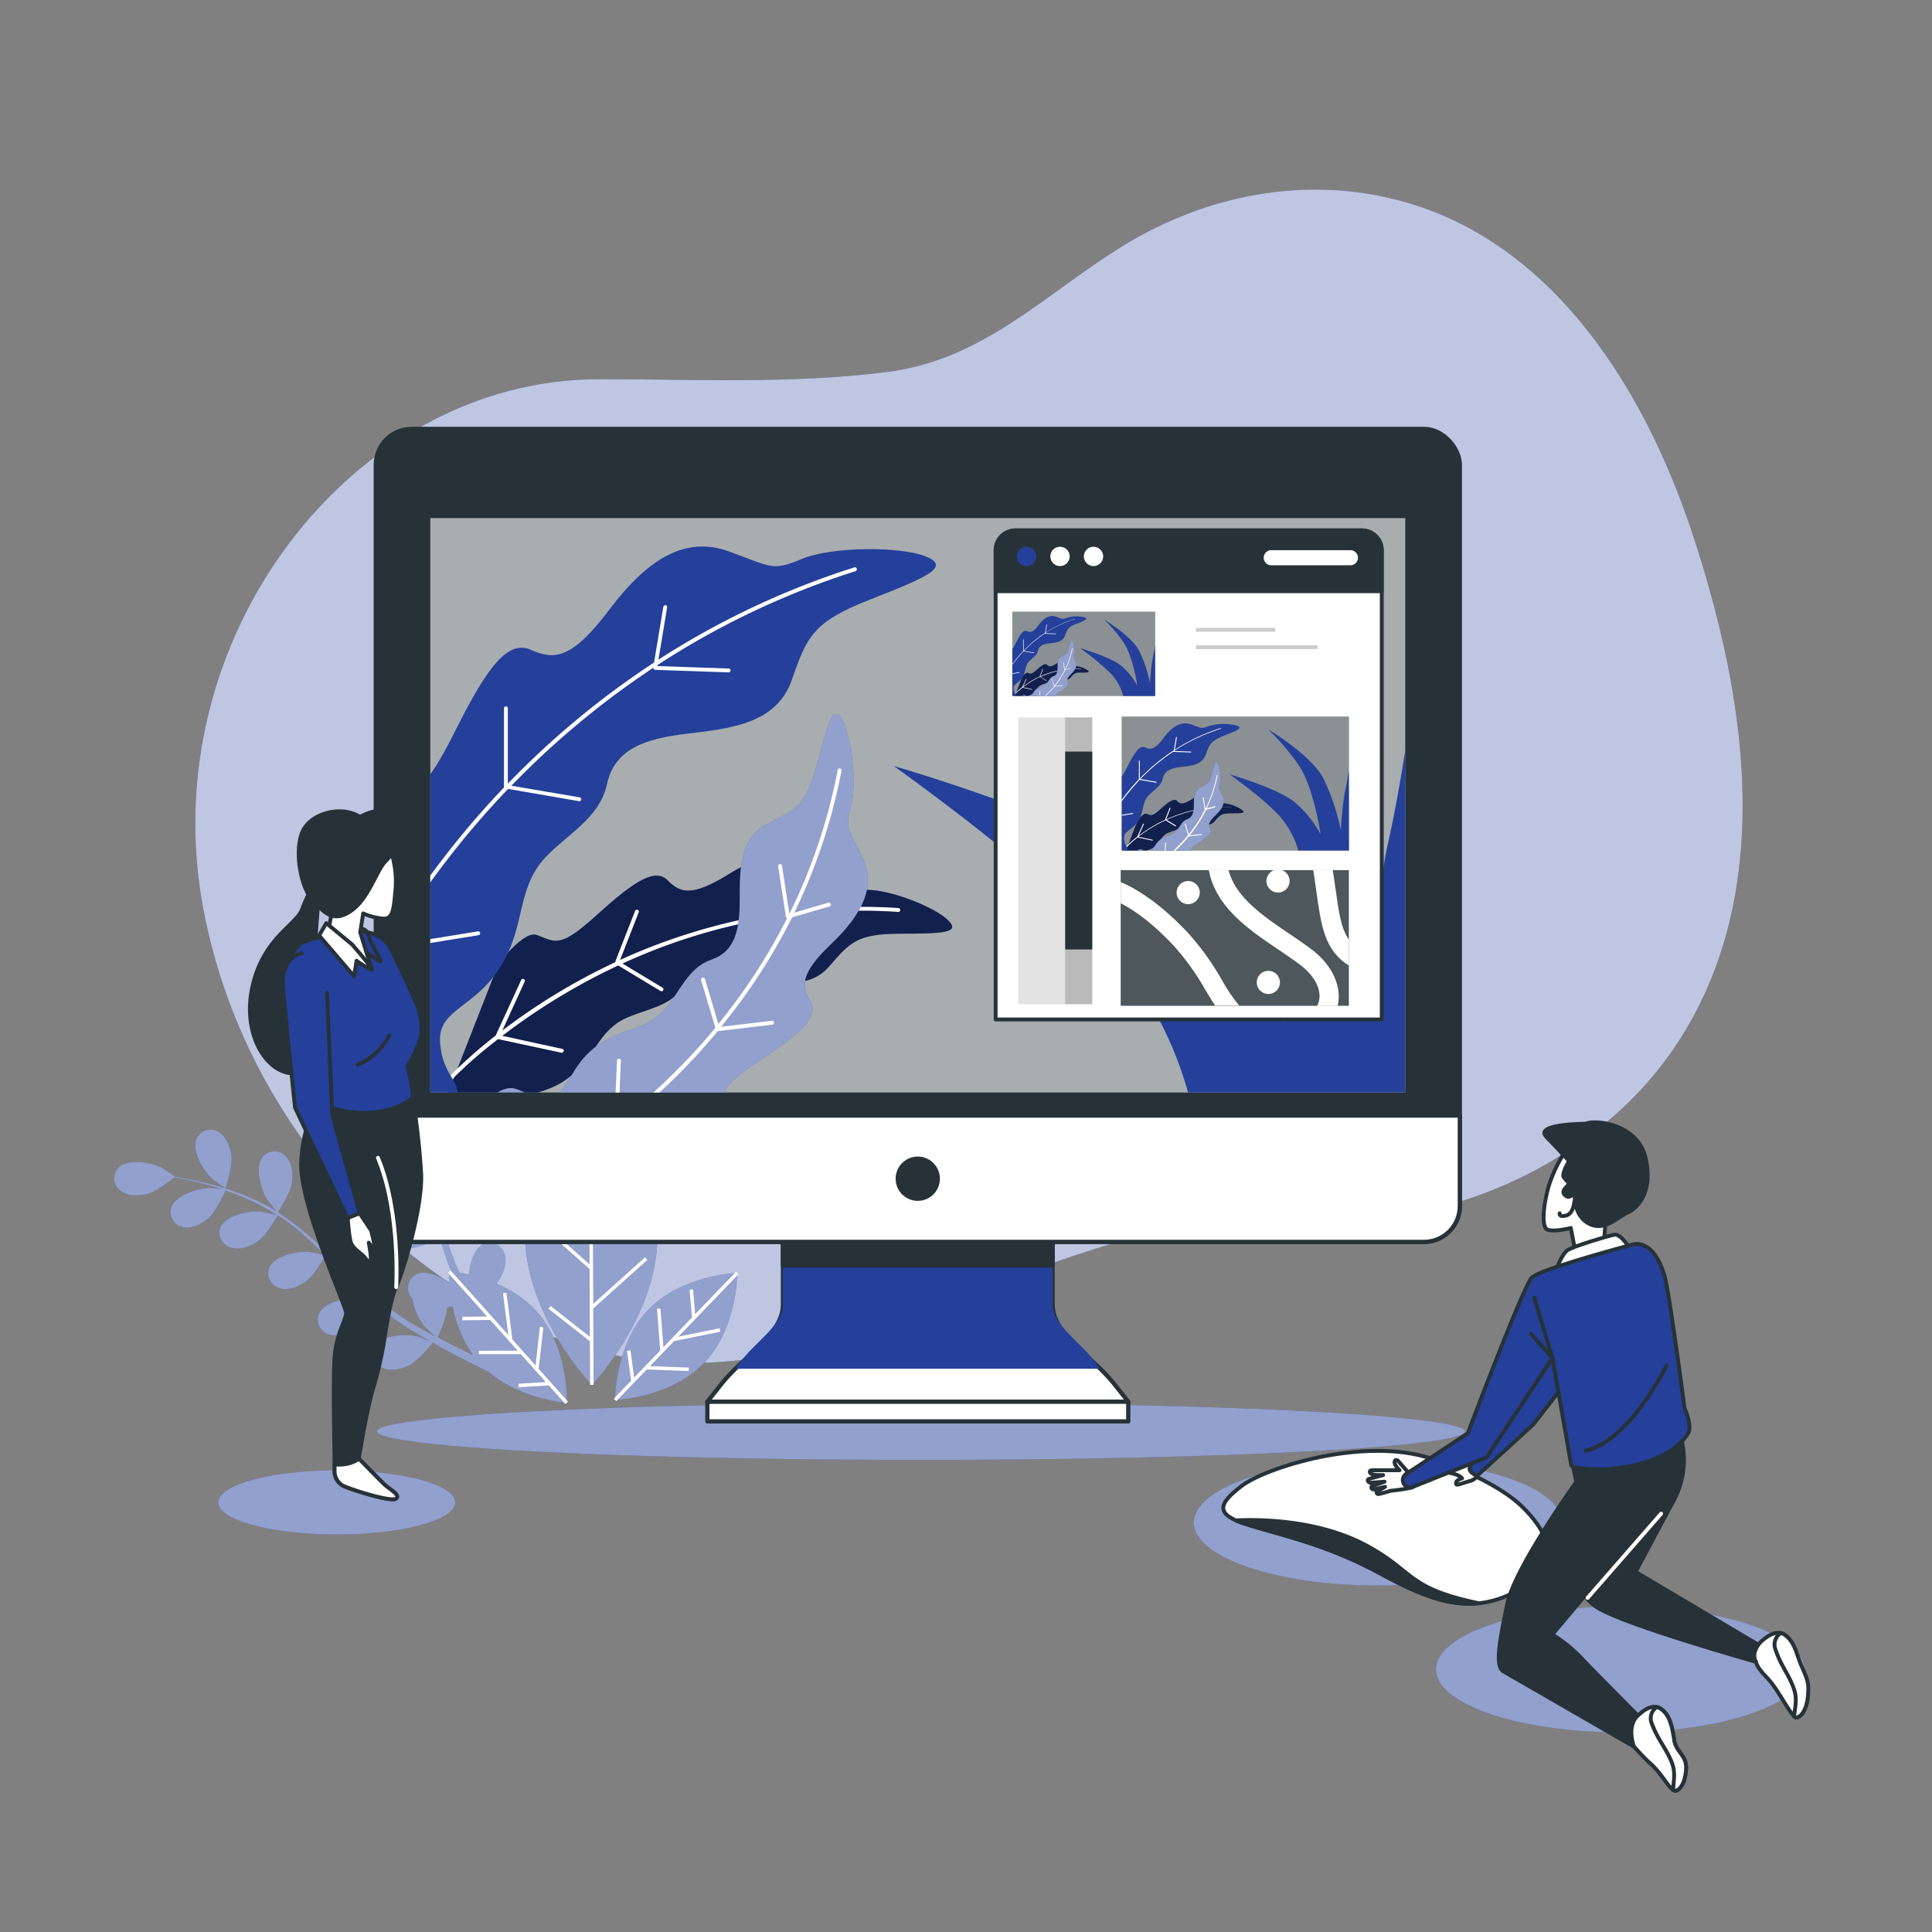 <svg xmlns="http://www.w3.org/2000/svg" xmlns:xlink="http://www.w3.org/1999/xlink" viewBox="0 0 500 500"><rect x="0" y="0" width="500" height="500" fill="#808080" stroke="none"/><defs><clipPath id="freepik--clip-path--inject-92"><rect x="111.36" y="134.09" width="252.32" height="148.65" style="fill:none"></rect></clipPath><clipPath id="freepik--clip-path-2--inject-92"><rect x="290.32" y="185.48" width="58.76" height="34.62" style="fill:none"></rect></clipPath><clipPath id="freepik--clip-path-3--inject-92"><rect x="261.99" y="158.33" width="36.94" height="21.76" style="fill:none"></rect></clipPath><clipPath id="freepik--clip-path-4--inject-92"><path d="M353.86,400.1c-12.54-6.84-27.92-6.92-34-6.63a27,27,0,0,0,2.79,1c8,2.56,20.38,5,34.28,12.55,9.71,5.29,17.58,8.7,25.69,7.88C364.06,411,366.21,406.85,353.86,400.1Z" style="fill:#fff;stroke:#263238;stroke-linecap:round;stroke-linejoin:round"></path></clipPath></defs><g id="freepik--background-simple--inject-92"><path d="M450.6,219.14c2.07-27.54-4.34-56.32-12.92-82C424.93,99.09,400.17,60,358.48,51c-24-5.2-48.5.37-69.11,13.39-19.82,12.53-35.28,28.71-59.64,31.85-24.65,3.17-49.94,1.89-74.72,1.89-63.7,0-115.4,66.93-102.48,136.64s73.86,118,125.56,118c46.45,0,84.67-27.87,128.8-35.36,21.88-3.71,43.85.68,65.51-4.88,25.16-6.46,48.83-21.88,62.77-44.21C444.68,253.16,449.3,236.39,450.6,219.14Z" style="fill:#24409A"></path><path d="M450.6,219.14c2.07-27.54-4.34-56.32-12.92-82C424.93,99.09,400.17,60,358.48,51c-24-5.2-48.5.37-69.11,13.39-19.82,12.53-35.28,28.71-59.64,31.85-24.65,3.17-49.94,1.89-74.72,1.89-63.7,0-115.4,66.93-102.48,136.64s73.86,118,125.56,118c46.45,0,84.67-27.87,128.8-35.36,21.88-3.71,43.85.68,65.51-4.88,25.16-6.46,48.83-21.88,62.77-44.21C444.68,253.16,449.3,236.39,450.6,219.14Z" style="fill:#fff;opacity:0.7"></path></g><g id="freepik--Plants--inject-92"><path d="M98.06,274.19s4.68-3.7,5.88-6.07c1-2,1.76-4.87.7-7A4,4,0,0,0,99,259.27c-2.88,1.8-3.18,7.9-2.45,10.84C96.56,270.37,98,274.22,98.06,274.19Z" style="fill:#24409A"></path><path d="M54.81,305c.2.18,3.53,2.6,3.55,2.54s1.86-5.66,1.56-8.3c-.27-2.25-1.22-5-3.29-6.25a4,4,0,0,0-5.75,1.62C49.47,297.65,52.58,302.92,54.81,305Z" style="fill:#24409A"></path><path d="M152.83,279.78s-17.13,17.68-17,39.39,17.37,39.25,17.37,39.25,17.12-17.68,17-39.4S152.83,279.78,152.83,279.78Z" style="fill:#24409A"></path><path d="M128.41,332.18a6.59,6.59,0,0,0,.62-.78c1.25-1.89,2.31-4.64,1.51-6.9A4,4,0,0,0,125.1,322c-2.32,1.09-3.47,4.82-3.71,7.87-.93-.21-1.77-.37-2.48-.49l-.93-2.09c-.34-.72-.58-1.45-.87-2.18-.41-1.09-.78-2.23-1.15-3.36,1.35-.61,5.3-2.45,6.77-4.08s3-4.23,2.53-6.59a4,4,0,0,0-5-3.26c-3.25,1-5.16,6.78-5.23,9.81,0,.1,0,.74.12,1.5-.33-1.12-.66-2.24-1-3.38-.83-3.26-1.58-6.59-2.35-9.93-.16-.7-.33-1.39-.49-2.09,1.14-.5,5.43-2.46,7-4.17s3-4.23,2.54-6.59a4,4,0,0,0-5-3.26c-3.25,1-5.16,6.78-5.23,9.81,0,.11.07.87.14,1.73-.44-1.81-.9-3.61-1.42-5.38a69.66,69.66,0,0,0-3.19-8.92c.4-.18,5.48-2.37,7.19-4.27,1.52-1.67,3-4.23,2.54-6.59a4,4,0,0,0-5-3.26c-3.25,1-5.16,6.78-5.23,9.81,0,.21.25,3,.37,4a.49.49,0,0,0,0-.11,52.54,52.54,0,0,0-4.66-8.05A71,71,0,0,0,96.16,272c-1.68-1.94-3.35-3.62-4.83-5.09-.81-.79-1.57-1.5-2.28-2.15h.07c.07,0-1.58-3.78-1.71-4-1.52-2.62-6-6.79-9.31-6.07a4,4,0,0,0-2.81,5.27c.74,2.28,3.26,3.81,5.4,4.55s7,.39,8.16.29c.73.69,1.49,1.44,2.32,2.29,1.45,1.5,3.07,3.2,4.71,5.18.44.52.89,1.1,1.33,1.66-.94-.78-2.25-1.84-2.39-1.93-2.56-1.62-8.45-3.26-11.06-1.09a4,4,0,0,0-.07,6c1.71,1.68,4.65,1.88,6.89,1.55s6.5-2.95,7.41-3.53c1,1.25,1.94,2.55,2.86,4a51.92,51.92,0,0,1,4.43,8.05c.07.16.12.34.19.5-.4-.46-2.78-2.87-3-3-2.36-1.89-8-4.17-10.87-2.3a4,4,0,0,0-.72,5.93c1.51,1.85,4.41,2.38,6.67,2.29,2.61-.09,7.74-2.68,7.94-2.78a71,71,0,0,1,2.89,8.7c.59,2.19,1.09,4.43,1.57,6.68-.53-.59-2.75-2.83-2.92-3-2.37-1.9-8-4.17-10.88-2.31a4,4,0,0,0-.72,5.93c1.51,1.86,4.42,2.38,6.68,2.3,2.54-.09,7.47-2.55,7.88-2.76.22,1,.45,2,.66,3.07.69,3.35,1.37,6.72,2.14,10,.27,1.15.57,2.26.88,3.38-.84-.86-2.38-2.42-2.52-2.53-2.37-1.9-8-4.18-10.88-2.31a4,4,0,0,0-.72,5.93c1.51,1.86,4.42,2.38,6.68,2.3s6.46-2.06,7.63-2.64c.51,1.86,1.07,3.7,1.69,5.48.29.76.54,1.55.86,2.27l.47,1.14-.65-.07s-.05,1.06,0,2.79c-2.49-1.78-6.08-3.31-8.42-2.23a4,4,0,0,0-1.61,5.75,6,6,0,0,0,.52.72,15.59,15.59,0,0,0,3.22,7.17c.13.15,1.82,1.71,2.71,2.49-.86-.46-1.71-.92-2.59-1.42-1.27-.7-2.59-1.49-3.88-2.24l-2-1.26c-.68-.42-1.28-.89-1.93-1.34-.94-.68-1.88-1.43-2.81-2.17.79-1.25,3.07-5,3.39-7.13s.16-5.18-1.51-6.9a4,4,0,0,0-6,0c-2.18,2.6-.56,8.5,1,11.07,0,.08.45.59.93,1.18-.89-.75-1.79-1.5-2.67-2.29-2.49-2.25-5-4.62-7.44-7l-1.56-1.47c.68-1,3.18-5,3.52-7.32s.15-5.18-1.52-6.89a4,4,0,0,0-6,0c-2.18,2.6-.57,8.5,1,11.06,0,.09.53.7,1.07,1.37-1.37-1.27-2.75-2.51-4.15-3.7a71.48,71.48,0,0,0-7.59-5.69c.24-.36,3.26-5,3.64-7.52.34-2.24.16-5.18-1.52-6.89a4,4,0,0,0-6,0c-2.18,2.6-.56,8.5,1.05,11.06.11.18,1.85,2.35,2.5,3.11l-.09-.07a53,53,0,0,0-8.34-4.14,70.62,70.62,0,0,0-7.89-2.62c-2.48-.69-4.8-1.17-6.84-1.58-1.12-.21-2.14-.38-3.09-.54l.06,0s-3.41-2.28-3.65-2.4c-2.71-1.35-8.74-2.35-11.11.07a4,4,0,0,0,.56,5.95c1.88,1.49,4.82,1.38,7,.82s6-3.53,7-4.27c1,.18,2,.38,3.2.63,2,.45,4.33,1,6.79,1.72l2,.65c-1.22-.13-2.89-.28-3.06-.28-3,.06-8.84,1.94-9.83,5.19a4,4,0,0,0,3.24,5c2.35.45,4.92-1,6.6-2.51s3.8-6.05,4.24-7c1.49.51,3,1.07,4.57,1.74a51.34,51.34,0,0,1,8.14,4.27c.15.1.29.22.44.31-.6-.16-3.91-.86-4.15-.88-3-.28-9,1-10.34,4.08A4,4,0,0,0,60,322.93c2.29.71,5-.45,6.84-1.77,2.12-1.51,5-6.5,5.08-6.69a69.6,69.6,0,0,1,7.21,5.66c1.7,1.5,3.35,3.09,5,4.7-.78-.2-3.86-.84-4.08-.86-3-.28-9,.95-10.34,4.07a4,4,0,0,0,2.66,5.34c2.29.72,5-.45,6.84-1.76,2.07-1.48,4.82-6.25,5-6.66.75.74,1.5,1.46,2.24,2.2,2.43,2.42,4.85,4.85,7.32,7.18.85.8,1.72,1.56,2.59,2.33-1.17-.26-3.31-.71-3.5-.72-3-.28-9,.95-10.34,4.07a4,4,0,0,0,2.67,5.34c2.28.72,5-.45,6.83-1.76s4.25-5.28,4.92-6.41c1.45,1.27,2.92,2.49,4.43,3.63.66.48,1.3,1,2,1.42l1.95,1.31c1.36.84,2.62,1.63,3.91,2.38l1.9,1.09c-1.15-.44-3-1.12-3.15-1.16-2.94-.74-9-.42-10.84,2.46A4,4,0,0,0,99,354c2.15,1.05,5,.31,7-.71,2.22-1.12,5.57-5.27,6-5.78,1.55.89,3.08,1.74,4.52,2.51,3.84,2.05,7.19,3.69,9.8,4.92,8.45,7.31,20.36,8.11,20.36,8.11s.62-14.25-7.77-23.64A29.36,29.36,0,0,0,128.41,332.18Zm-15.1,13.9c.26-.58,2.29-5.11,2.43-7.67.47-.08.94-.18,1.4-.29a33,33,0,0,0,5.25,12.55c-1.53-.73-3.2-1.54-5-2.44C116.11,347.57,114.72,346.84,113.31,346.08Z" style="fill:#24409A"></path><path d="M190.79,329.45s-14.27.44-23,9.51-8.62,23.34-8.62,23.34,14.26-.44,23-9.51S190.79,329.45,190.79,329.45Z" style="fill:#24409A"></path><g style="opacity:0.5"><path d="M98.06,274.19s4.68-3.7,5.88-6.07c1-2,1.76-4.87.7-7A4,4,0,0,0,99,259.27c-2.88,1.8-3.18,7.9-2.45,10.84C96.56,270.37,98,274.22,98.06,274.19Z" style="fill:#fff"></path><path d="M54.81,305c.2.18,3.53,2.6,3.55,2.54s1.86-5.66,1.56-8.3c-.27-2.25-1.22-5-3.29-6.25a4,4,0,0,0-5.75,1.62C49.47,297.65,52.58,302.92,54.81,305Z" style="fill:#fff"></path><path d="M152.83,279.78s-17.13,17.68-17,39.39,17.37,39.25,17.37,39.25,17.12-17.68,17-39.4S152.83,279.78,152.83,279.78Z" style="fill:#fff"></path><path d="M128.41,332.18a6.59,6.59,0,0,0,.62-.78c1.25-1.89,2.31-4.64,1.51-6.9A4,4,0,0,0,125.1,322c-2.32,1.09-3.47,4.82-3.71,7.87-.93-.21-1.77-.37-2.48-.49l-.93-2.09c-.34-.72-.58-1.45-.87-2.18-.41-1.09-.78-2.23-1.15-3.36,1.35-.61,5.3-2.45,6.77-4.08s3-4.23,2.53-6.59a4,4,0,0,0-5-3.26c-3.25,1-5.16,6.78-5.23,9.81,0,.1,0,.74.12,1.5-.33-1.12-.66-2.24-1-3.38-.83-3.26-1.58-6.59-2.35-9.93-.16-.7-.33-1.39-.49-2.09,1.14-.5,5.43-2.46,7-4.17s3-4.23,2.54-6.59a4,4,0,0,0-5-3.26c-3.25,1-5.16,6.78-5.23,9.81,0,.11.07.87.14,1.73-.44-1.81-.9-3.61-1.42-5.38a69.66,69.66,0,0,0-3.19-8.92c.4-.18,5.48-2.37,7.19-4.27,1.52-1.67,3-4.23,2.54-6.59a4,4,0,0,0-5-3.26c-3.25,1-5.16,6.78-5.23,9.81,0,.21.25,3,.37,4a.49.49,0,0,0,0-.11,52.54,52.54,0,0,0-4.66-8.05A71,71,0,0,0,96.16,272c-1.68-1.94-3.35-3.62-4.83-5.09-.81-.79-1.57-1.5-2.28-2.15h.07c.07,0-1.58-3.78-1.71-4-1.52-2.62-6-6.79-9.31-6.07a4,4,0,0,0-2.81,5.27c.74,2.28,3.26,3.81,5.4,4.55s7,.39,8.16.29c.73.69,1.49,1.44,2.32,2.29,1.45,1.5,3.07,3.2,4.71,5.18.44.52.89,1.1,1.33,1.66-.94-.78-2.25-1.84-2.39-1.93-2.56-1.62-8.45-3.26-11.06-1.09a4,4,0,0,0-.07,6c1.71,1.68,4.65,1.88,6.89,1.55s6.5-2.95,7.41-3.53c1,1.25,1.94,2.55,2.86,4a51.92,51.92,0,0,1,4.43,8.05c.07.16.12.34.19.5-.4-.46-2.78-2.87-3-3-2.36-1.89-8-4.17-10.87-2.3a4,4,0,0,0-.72,5.93c1.51,1.85,4.41,2.38,6.67,2.29,2.61-.09,7.74-2.68,7.94-2.78a71,71,0,0,1,2.89,8.7c.59,2.19,1.09,4.43,1.57,6.68-.53-.59-2.75-2.83-2.92-3-2.37-1.9-8-4.17-10.88-2.31a4,4,0,0,0-.72,5.93c1.51,1.86,4.42,2.38,6.68,2.3,2.54-.09,7.47-2.55,7.88-2.76.22,1,.45,2,.66,3.07.69,3.35,1.37,6.72,2.14,10,.27,1.15.57,2.26.88,3.38-.84-.86-2.38-2.42-2.52-2.53-2.37-1.9-8-4.18-10.88-2.31a4,4,0,0,0-.72,5.93c1.51,1.86,4.42,2.38,6.68,2.3s6.46-2.06,7.63-2.64c.51,1.86,1.07,3.7,1.69,5.48.29.76.54,1.55.86,2.27l.47,1.14-.65-.07s-.05,1.06,0,2.79c-2.49-1.78-6.08-3.31-8.42-2.23a4,4,0,0,0-1.61,5.75,6,6,0,0,0,.52.72,15.59,15.59,0,0,0,3.22,7.17c.13.15,1.82,1.71,2.71,2.49-.86-.46-1.71-.92-2.59-1.42-1.27-.7-2.59-1.49-3.88-2.24l-2-1.26c-.68-.42-1.28-.89-1.93-1.34-.94-.68-1.88-1.43-2.81-2.17.79-1.25,3.07-5,3.39-7.13s.16-5.18-1.51-6.9a4,4,0,0,0-6,0c-2.18,2.6-.56,8.5,1,11.07,0,.08.45.59.93,1.18-.89-.75-1.79-1.5-2.67-2.29-2.49-2.25-5-4.62-7.44-7l-1.56-1.47c.68-1,3.18-5,3.52-7.32s.15-5.18-1.52-6.89a4,4,0,0,0-6,0c-2.18,2.6-.57,8.5,1,11.06,0,.09.53.7,1.07,1.37-1.37-1.27-2.75-2.51-4.15-3.7a71.48,71.48,0,0,0-7.59-5.69c.24-.36,3.26-5,3.64-7.52.34-2.24.16-5.18-1.52-6.89a4,4,0,0,0-6,0c-2.18,2.6-.56,8.5,1.05,11.06.11.18,1.85,2.35,2.5,3.11l-.09-.07a53,53,0,0,0-8.34-4.14,70.62,70.62,0,0,0-7.89-2.62c-2.48-.69-4.8-1.17-6.84-1.58-1.12-.21-2.14-.38-3.09-.54l.06,0s-3.41-2.28-3.65-2.4c-2.71-1.35-8.74-2.35-11.11.07a4,4,0,0,0,.56,5.95c1.88,1.49,4.82,1.38,7,.82s6-3.53,7-4.27c1,.18,2,.38,3.2.63,2,.45,4.33,1,6.79,1.72l2,.65c-1.22-.13-2.89-.28-3.06-.28-3,.06-8.84,1.94-9.83,5.19a4,4,0,0,0,3.24,5c2.35.45,4.92-1,6.6-2.51s3.8-6.05,4.24-7c1.49.51,3,1.07,4.57,1.74a51.34,51.34,0,0,1,8.14,4.27c.15.1.29.22.44.31-.6-.16-3.91-.86-4.15-.88-3-.28-9,1-10.34,4.08A4,4,0,0,0,60,322.93c2.29.71,5-.45,6.84-1.77,2.12-1.51,5-6.5,5.08-6.69a69.6,69.6,0,0,1,7.21,5.66c1.7,1.5,3.35,3.09,5,4.7-.78-.2-3.86-.84-4.08-.86-3-.28-9,.95-10.34,4.07a4,4,0,0,0,2.66,5.34c2.29.72,5-.45,6.84-1.76,2.07-1.48,4.82-6.25,5-6.66.75.74,1.5,1.46,2.24,2.2,2.43,2.42,4.85,4.85,7.32,7.18.85.8,1.72,1.56,2.59,2.33-1.17-.26-3.31-.71-3.5-.72-3-.28-9,.95-10.34,4.07a4,4,0,0,0,2.67,5.34c2.28.72,5-.45,6.83-1.76s4.25-5.28,4.92-6.41c1.45,1.27,2.92,2.49,4.43,3.63.66.48,1.3,1,2,1.42l1.95,1.31c1.36.84,2.62,1.63,3.91,2.38l1.9,1.09c-1.15-.44-3-1.12-3.15-1.16-2.94-.74-9-.42-10.84,2.46A4,4,0,0,0,99,354c2.15,1.05,5,.31,7-.71,2.22-1.12,5.57-5.27,6-5.78,1.55.89,3.08,1.74,4.52,2.51,3.84,2.05,7.19,3.69,9.8,4.92,8.45,7.31,20.36,8.11,20.36,8.11s.62-14.25-7.77-23.64A29.36,29.36,0,0,0,128.41,332.18Zm-15.1,13.9c.26-.58,2.29-5.11,2.43-7.67.47-.08.94-.18,1.4-.29a33,33,0,0,0,5.25,12.55c-1.53-.73-3.2-1.54-5-2.44C116.11,347.57,114.72,346.84,113.31,346.08Z" style="fill:#fff"></path><path d="M190.79,329.45s-14.27.44-23,9.51-8.62,23.34-8.62,23.34,14.26-.44,23-9.51S190.79,329.45,190.79,329.45Z" style="fill:#fff"></path></g><polygon points="153.53 338.64 167.54 326.04 166.94 325.38 153.53 337.44 153.45 320.93 153.53 320.98 165.38 303.65 164.63 303.15 153.45 319.5 153.28 279.78 152.38 279.78 152.49 306.75 143.57 299.03 142.99 299.71 152.5 307.94 152.58 327.22 139.06 315.25 138.47 315.93 152.59 328.42 152.66 345.97 142.5 338 141.95 338.71 152.67 347.12 152.72 358.42 153.62 358.41 153.53 338.63 153.53 338.64" style="fill:#fff"></polygon><polygon points="140.63 343.5 139.73 343.4 138.6 353.38 132.59 346.65 132.6 346.65 131.07 334.58 130.18 334.69 131.55 345.49 116.59 328.77 115.92 329.37 126.07 340.71 119.65 340.79 119.66 341.69 126.86 341.6 133.98 349.56 123.93 349.57 123.94 350.46 134.78 350.45 141.25 357.68 134.16 358.11 134.22 359.01 142.01 358.54 146.32 363.35 146.99 362.75 139.4 354.27 140.63 343.5" style="fill:#fff"></polygon><polygon points="174.48 347.06 186.41 344.64 186.23 343.75 175.56 345.92 191.11 329.76 190.47 329.14 179.91 340.1 179.35 333.7 178.46 333.78 179.09 340.96 171.69 348.65 170.92 338.63 170.03 338.7 170.85 349.52 164.12 356.51 163.17 349.48 162.28 349.6 163.33 357.33 158.85 361.99 159.49 362.61 167.38 354.41 178.22 354.83 178.25 353.93 168.22 353.55 174.48 347.05 174.48 347.06" style="fill:#fff"></polygon></g><g id="freepik--Device--inject-92"><ellipse cx="238.34" cy="370.44" rx="140.81" ry="7.38" style="fill:#24409A"></ellipse><ellipse cx="238.34" cy="370.44" rx="140.81" ry="7.38" style="fill:#fff;opacity:0.5"></ellipse><path d="M272.42,337.64v-23.7h-69.8v23.7c0,7.73-10.12,13.22-15.88,20.49l-3.67,4.64H292l-3.67-4.64C282.54,350.86,272.42,345.37,272.42,337.64Z" style="fill:#fff;stroke:#263238;stroke-linecap:round;stroke-linejoin:round;stroke-width:1.095px"></path><path d="M190.5,354.23h94.05c-3.36-6.06-12.13-10.76-12.13-16.59v-23.7h-69.8v23.7C202.62,343.47,193.85,348.17,190.5,354.23Z" style="fill:#24409A;mix-blend-mode:multiply"></path><rect x="202.62" y="317.5" width="69.8" height="10.01" style="fill:#263238;stroke:#263238;stroke-linecap:round;stroke-linejoin:round;stroke-width:1.095px"></rect><rect x="97.25" y="111" width="280.55" height="210.41" rx="9.29" style="fill:#263238;stroke:#263238;stroke-linecap:round;stroke-linejoin:round;stroke-width:1.095px"></rect><path d="M97.25,288.7H377.8a0,0,0,0,1,0,0v23.41a9.29,9.29,0,0,1-9.29,9.29h-262a9.29,9.29,0,0,1-9.29-9.29V288.7A0,0,0,0,1,97.25,288.7Z" style="fill:#fff;stroke:#263238;stroke-linecap:round;stroke-linejoin:round;stroke-width:1.095px"></path><rect x="111.36" y="134.09" width="252.32" height="148.65" style="fill:#263238;stroke:#263238;stroke-linecap:round;stroke-linejoin:round;stroke-width:1.095px"></rect><rect x="111.36" y="134.09" width="252.32" height="148.65" style="fill:#fff;opacity:0.6"></rect><path d="M242.7,305.06a5.18,5.18,0,1,0-5.18,5.17A5.18,5.18,0,0,0,242.7,305.06Z" style="fill:#263238;stroke:#263238;stroke-linecap:round;stroke-linejoin:round;stroke-width:1.095px"></path><rect x="183.07" y="362.77" width="108.92" height="5.08" style="fill:#fff;stroke:#263238;stroke-linecap:round;stroke-linejoin:round;stroke-width:1.095px"></rect><g style="clip-path:url(#freepik--clip-path--inject-92)"><path d="M245.2,238c-3.58-3.35-15-7.83-21-7.7s-5.59-.71-11.81-6.08-14.07-4-23.75,2-12.65,4.84-15.81,1.65-8.21-.27-18,8.6S144.07,244,139,242c-2.43-.95-6.43,3-9.93,7.3l-19.22,49.18,13.41,5.23c2.57-.92,5.32-2.24,6.89-4,3.52-4-.29-5.49,1.77-12s9.79-2.53,18.18-11.48c4.15-4.43,5.81-9.79,11.41-12.52,5.26-2.57,11.82-3,15.33-8.34s9.34-5.15,16.89-3.18,15.51,4.11,20.88-2.11,7.2-8.43,18.46-8.44S248.78,241.38,245.2,238Z" style="fill:#24409A"></path><path d="M245.2,238c-3.58-3.35-15-7.83-21-7.7s-5.59-.71-11.81-6.08-14.07-4-23.75,2-12.65,4.84-15.81,1.65-8.21-.27-18,8.6S144.07,244,139,242c-2.43-.95-6.43,3-9.93,7.3l-19.22,49.18,13.41,5.23c2.57-.92,5.32-2.24,6.89-4,3.52-4-.29-5.49,1.77-12s9.79-2.53,18.18-11.48c4.15-4.43,5.81-9.79,11.41-12.52,5.26-2.57,11.82-3,15.33-8.34s9.34-5.15,16.89-3.18,15.51,4.11,20.88-2.11,7.2-8.43,18.46-8.44S248.78,241.38,245.2,238Z" style="opacity:0.5"></path><path d="M232.52,235a147.85,147.85,0,0,0-38.62,2.58l4.71-7.89a.51.51,0,0,0-.18-.69.5.5,0,0,0-.68.18l-5.18,8.68a153.85,153.85,0,0,0-32.09,10.57l4.8-12.29a.5.5,0,1,0-.93-.36l-5.14,13.15s0,.06,0,.09c-5,2.36-9.58,4.8-13.58,7.17A159.16,159.16,0,0,0,130,266.71L135.8,254a.5.5,0,0,0-.9-.42L128.28,268A121.19,121.19,0,0,0,114,281a.51.51,0,0,0,0,.71.54.54,0,0,0,.34.12.5.5,0,0,0,.37-.16,117.75,117.75,0,0,1,14.2-12.75l16.38,3.52h.1a.5.5,0,0,0,.49-.4.49.49,0,0,0-.38-.59L130,268.07a163.1,163.1,0,0,1,30-18.21l10.94,6.61a.51.51,0,0,0,.69-.17.51.51,0,0,0-.17-.69l-10.36-6.25A151.2,151.2,0,0,1,192,239a.41.41,0,0,0,0,.11.47.47,0,0,0,.27.3l12.14,5.23a.53.53,0,0,0,.2.05.5.5,0,0,0,.2-1l-11.57-5A145.89,145.89,0,0,1,232.46,236a.5.5,0,1,0,.06-1Z" style="fill:#fff"></path><path d="M218.05,186.43c2.35,4.31,3.8,16.52,2.18,22.22s-.71,5.59,2.91,13,.36,14.63-7.88,22.49-7.87,11-5.57,14.89-1.8,8-12.87,15.29-10,8.52-9.35,14c.3,2.59-4.48,5.47-9.56,7.78l-52.43,6.22-1.7-14.29c1.54-2.26,3.51-4.59,5.64-5.67,4.76-2.4,5.24,1.68,12.08,1.32s4.92-8.84,15.69-14.7c5.33-2.91,10.93-3.17,15-7.9,3.8-4.45,5.91-10.68,11.92-12.73,6.17-2.11,7.34-7.75,7.33-15.55s-.07-16.05,7.3-19.67,10-4.86,12.81-15.75S215.7,182.12,218.05,186.43Z" style="fill:#24409A"></path><path d="M218.05,186.43c2.35,4.31,3.8,16.52,2.18,22.22s-.71,5.59,2.91,13,.36,14.63-7.88,22.49-7.87,11-5.57,14.89-1.8,8-12.87,15.29-10,8.52-9.35,14c.3,2.59-4.48,5.47-9.56,7.78l-52.43,6.22-1.7-14.29c1.54-2.26,3.51-4.59,5.64-5.67,4.76-2.4,5.24,1.68,12.08,1.32s4.92-8.84,15.69-14.7c5.33-2.91,10.93-3.17,15-7.9,3.8-4.45,5.91-10.68,11.92-12.73,6.17-2.11,7.34-7.75,7.33-15.55s-.07-16.05,7.3-19.67,10-4.86,12.81-15.75S215.7,182.12,218.05,186.43Z" style="fill:#fff;opacity:0.5"></path><path d="M214.39,233.62l-8.82,2.57a147.51,147.51,0,0,0,12.21-36.73.5.5,0,0,0-.39-.59.52.52,0,0,0-.59.4,145.83,145.83,0,0,1-12.51,37.23l-1.91-12.45a.5.5,0,0,0-.58-.41.49.49,0,0,0-.41.57l2,13.06a.51.51,0,0,0,.22.35.38.38,0,0,0,.1,0A151.64,151.64,0,0,1,185.91,265l-3.45-11.6a.5.5,0,1,0-1,.28L185.14,266A163.32,163.32,0,0,1,160,290.41l.68-15.89a.5.5,0,0,0-.48-.52.52.52,0,0,0-.52.48l-.72,16.73A117.37,117.37,0,0,1,143,301.75a.5.5,0,0,0-.22.67.51.51,0,0,0,.45.27.48.48,0,0,0,.23-.05A120,120,0,0,0,159.59,292l15.64-2.77a.5.5,0,1,0-.17-1l-13.77,2.44a161.87,161.87,0,0,0,14.12-12.47c3.3-3.29,6.81-7.07,10.35-11.35h.09l14-1.67a.5.5,0,1,0-.12-1l-13.11,1.55A153.53,153.53,0,0,0,205,237.4l9.7-2.82A.5.5,0,0,0,215,234,.49.49,0,0,0,214.39,233.62Z" style="fill:#fff"></path><path d="M239.58,144c-6.55-2.62-24.22-2.62-32.08.66s-7.85,2-19-2-20.94,2-30.76,15.06-14.4,13.09-20.29,10.47-11.13,3.93-19.63,20.94-10.48,15.71-18.33,15.71c-3.75,0-7.05,7.31-9.48,15v75.86h20.68c3-2.57,6-5.78,7.13-9,2.61-7.2-3.28-7.2-3.93-17s11.78-8.51,18.33-24.87c3.23-8.1,2.66-16.14,8.73-22.72,5.69-6.19,14.22-10.25,16.14-19.18,2-9.16,9.82-11.77,20.94-13.08s22.91-2.62,26.84-13.75,5.23-15.05,20.29-20.94S246.12,146.66,239.58,144Z" style="fill:#24409A"></path><path d="M221.73,147.16a.5.5,0,0,0-.63-.32,212,212,0,0,0-50.7,23.88l2.25-13.51a.48.48,0,0,0-.41-.57.49.49,0,0,0-.57.41l-2.4,14.41a220.64,220.64,0,0,0-37.84,31.35v-19.5a.51.51,0,0,0-.5-.5.5.5,0,0,0-.5.5V203.6a.45.45,0,0,0,0,.2c-5.54,5.8-10.36,11.47-14.5,16.76a231.69,231.69,0,0,0-15.85,23l1.2-20.92a.52.52,0,0,0-.47-.53.52.52,0,0,0-.53.47L99,245.39a172.8,172.8,0,0,0-12.41,24.8.5.5,0,0,0,.3.64l.17,0a.48.48,0,0,0,.47-.33,171.59,171.59,0,0,1,12.31-24.59l24-3.88a.51.51,0,0,0,.41-.58.49.49,0,0,0-.57-.41l-23.13,3.75a230.55,230.55,0,0,1,16.26-23.68c4.18-5.34,9.07-11.07,14.69-16.94l18.35,3.17h.09a.49.49,0,0,0,.49-.41.51.51,0,0,0-.41-.58l-17.68-3a220.15,220.15,0,0,1,36.74-30.53.47.47,0,0,0,.11.36.51.51,0,0,0,.37.18l19,.65h0a.5.5,0,0,0,0-1l-18.41-.63.05-.3a210.75,210.75,0,0,1,51.22-24.27A.51.51,0,0,0,221.73,147.16Z" style="fill:#fff"></path><path d="M363.68,194.19c-.93,5.95-2.62,16-4.52,24.26-2.88,12.5-4.32,42.3-4.32,42.3s-5.77-31.25-19.23-57.69-61.53-54.8-61.53-54.8,14.9,13.46,32.68,38,25.48,78.36,25.48,78.36S322.15,244.41,303.4,229s-72.11-30.76-72.11-30.76,38,26.92,55.28,46.15a97.84,97.84,0,0,1,20.9,38.33h56.21Z" style="fill:#24409A"></path></g><rect x="290.32" y="224.15" width="58.76" height="34.62" style="fill:#fff;opacity:0.46"></rect><circle cx="296" cy="251.25" r="3" style="fill:#fff"></circle><path d="M262.84,137.26h89.59a5.17,5.17,0,0,1,5.17,5.17V263.84a0,0,0,0,1,0,0H257.67a0,0,0,0,1,0,0V142.43A5.17,5.17,0,0,1,262.84,137.26Z" style="fill:#fff;stroke:#263238;stroke-linecap:round;stroke-linejoin:round"></path><line x1="309.5" y1="163" x2="330" y2="163" style="fill:none;stroke:#ccc;stroke-miterlimit:10"></line><line x1="309.5" y1="167.5" x2="341" y2="167.5" style="fill:none;stroke:#ccc;stroke-miterlimit:10"></line><rect x="263.5" y="185.67" width="19.17" height="74.22" style="opacity:0.11"></rect><rect x="275.67" y="185.67" width="7" height="74.22" style="opacity:0.18"></rect><rect x="275.67" y="194.51" width="7" height="51.21" style="fill:#263238"></rect><path d="M352.43,137.26H262.84a5.16,5.16,0,0,0-5.17,5.17V153H357.6V142.43A5.16,5.16,0,0,0,352.43,137.26Z" style="fill:#263238;stroke:#263238;stroke-linecap:round;stroke-linejoin:round"></path><circle cx="265.67" cy="144" r="3" style="fill:#24409A;stroke:#263238;stroke-linecap:round;stroke-linejoin:round"></circle><circle cx="274.33" cy="144" r="3" style="fill:#fff;stroke:#263238;stroke-linecap:round;stroke-linejoin:round"></circle><circle cx="283" cy="144" r="3" style="fill:#fff;stroke:#263238;stroke-linecap:round;stroke-linejoin:round"></circle><path d="M349.46,146.79H329a2.45,2.45,0,0,1-2.45-2.45h0a2.45,2.45,0,0,1,2.45-2.45h20.48a2.45,2.45,0,0,1,2.45,2.45h0A2.45,2.45,0,0,1,349.46,146.79Z" style="fill:#fff;stroke:#263238;stroke-linecap:round;stroke-linejoin:round"></path><rect x="290.32" y="185.48" width="58.76" height="34.62" style="fill:#263238"></rect><rect x="290.32" y="185.48" width="58.76" height="34.62" style="fill:#fff;opacity:0.46"></rect><g style="clip-path:url(#freepik--clip-path-2--inject-92)"><path d="M321.49,209.68a9.72,9.72,0,0,0-4.88-1.79c-1.38,0-1.31-.17-2.75-1.42s-3.28-.94-5.54.46-2.94,1.13-3.68.39-1.91-.07-4.2,2-2.5,1.75-3.69,1.29c-.56-.22-1.49.69-2.31,1.7L290,223.76l3.13,1.22a4,4,0,0,0,1.6-.94c.82-.93-.07-1.28.41-2.8s2.28-.59,4.24-2.67c1-1,1.35-2.28,2.65-2.92s2.76-.71,3.57-1.94,2.18-1.2,3.94-.74,3.61,1,4.86-.49,1.68-2,4.3-2S322.32,210.46,321.49,209.68Z" style="fill:#24409A"></path><path d="M321.49,209.68a9.72,9.72,0,0,0-4.88-1.79c-1.38,0-1.31-.17-2.75-1.42s-3.28-.94-5.54.46-2.94,1.13-3.68.39-1.91-.07-4.2,2-2.5,1.75-3.69,1.29c-.56-.22-1.49.69-2.31,1.7L290,223.76l3.13,1.22a4,4,0,0,0,1.6-.94c.82-.93-.07-1.28.41-2.8s2.28-.59,4.24-2.67c1-1,1.35-2.28,2.65-2.92s2.76-.71,3.57-1.94,2.18-1.2,3.94-.74,3.61,1,4.86-.49,1.68-2,4.3-2S322.32,210.46,321.49,209.68Z" style="opacity:0.5"></path><path d="M318.53,209a34.16,34.16,0,0,0-9,.6l1.1-1.84a.13.13,0,0,0,0-.16.12.12,0,0,0-.16,0l-1.21,2a35.75,35.75,0,0,0-7.47,2.47l1.12-2.87a.12.12,0,0,0-.07-.15.12.12,0,0,0-.15.07l-1.2,3.06v0c-1.17.55-2.23,1.12-3.16,1.67a36.3,36.3,0,0,0-3.64,2.45l1.35-3a.11.11,0,0,0-.05-.15.12.12,0,0,0-.16.06l-1.54,3.36a26.34,26.34,0,0,0-3.33,3,.1.1,0,0,0,0,.16.11.11,0,0,0,.07,0,.1.1,0,0,0,.09,0,26.9,26.9,0,0,1,3.31-3l3.81.82h0a.12.12,0,0,0,0-.23l-3.62-.78a37.37,37.37,0,0,1,7-4.24l2.54,1.54h.06a.12.12,0,0,0,.1-.05.11.11,0,0,0,0-.16l-2.41-1.46a35.65,35.65,0,0,1,7.21-2.41v0a.14.14,0,0,0,.07.08l2.83,1.21h0a.11.11,0,0,0,.11-.07.12.12,0,0,0-.06-.15l-2.7-1.16a34,34,0,0,1,9.13-.64.12.12,0,0,0,0-.23Z" style="fill:#fff"></path><path d="M315.16,197.67a9.57,9.57,0,0,1,.51,5.17c-.37,1.33-.16,1.3.68,3s.08,3.41-1.84,5.24-1.83,2.57-1.29,3.46-.42,1.87-3,3.56-2.33,2-2.18,3.25c.07.61-1,1.28-2.22,1.81l-12.21,1.45-.4-3.33a4,4,0,0,1,1.32-1.31c1.1-.56,1.22.39,2.81.3s1.14-2.06,3.65-3.42c1.24-.68,2.55-.74,3.49-1.84s1.38-2.49,2.78-3,1.71-1.81,1.71-3.62,0-3.74,1.7-4.59,2.32-1.13,3-3.66S314.62,196.66,315.16,197.67Z" style="fill:#24409A"></path><path d="M315.16,197.67a9.57,9.57,0,0,1,.51,5.17c-.37,1.33-.16,1.3.68,3s.08,3.41-1.84,5.24-1.83,2.57-1.29,3.46-.42,1.87-3,3.56-2.33,2-2.18,3.25c.07.61-1,1.28-2.22,1.81l-12.21,1.45-.4-3.33a4,4,0,0,1,1.32-1.31c1.1-.56,1.22.39,2.81.3s1.14-2.06,3.65-3.42c1.24-.68,2.55-.74,3.49-1.84s1.38-2.49,2.78-3,1.71-1.81,1.71-3.62,0-3.74,1.7-4.59,2.32-1.13,3-3.66S314.62,196.66,315.16,197.67Z" style="fill:#fff;opacity:0.5"></path><path d="M314.31,208.66l-2.05.59a34.07,34.07,0,0,0,2.84-8.55.11.11,0,0,0-.09-.13.13.13,0,0,0-.14.09,33.85,33.85,0,0,1-2.91,8.67l-.45-2.9a.11.11,0,0,0-.13-.1.12.12,0,0,0-.1.14l.47,3a.22.22,0,0,0,.05.08h0a35.31,35.31,0,0,1-4.15,6.38l-.8-2.7a.12.12,0,0,0-.15-.08.11.11,0,0,0-.08.14l.85,2.86a38.13,38.13,0,0,1-5.86,5.69l.16-3.7a.12.12,0,0,0-.11-.12.11.11,0,0,0-.12.11l-.17,3.9a26.47,26.47,0,0,1-3.71,2.45.13.13,0,0,0-.05.16.11.11,0,0,0,.11.06h.05a27.45,27.45,0,0,0,3.75-2.47l3.64-.65a.11.11,0,0,0,.1-.13.11.11,0,0,0-.14-.09L302,222a37.42,37.42,0,0,0,3.29-2.9c.76-.77,1.58-1.65,2.41-2.64h0l3.26-.39a.11.11,0,0,0,.1-.13.11.11,0,0,0-.12-.1l-3.06.36a35.76,35.76,0,0,0,4.27-6.61l2.26-.66a.12.12,0,0,0,.08-.14A.12.12,0,0,0,314.31,208.66Z" style="fill:#fff"></path><path d="M320.18,187.8a13.89,13.89,0,0,0-7.47.15c-1.83.76-1.83.46-4.42-.46s-4.88.46-7.16,3.51-3.36,3.05-4.73,2.44-2.59.91-4.57,4.87-2.44,3.66-4.27,3.66c-.87,0-1.64,1.7-2.21,3.48v17.67h4.82a5.72,5.72,0,0,0,1.66-2.1c.61-1.67-.76-1.67-.92-4s2.75-2,4.27-5.79c.76-1.89.62-3.76,2-5.29s3.32-2.39,3.76-4.47,2.29-2.74,4.88-3,5.33-.61,6.25-3.2,1.22-3.51,4.72-4.88S321.7,188.41,320.18,187.8Z" style="fill:#24409A"></path><path d="M316,188.52a.12.12,0,0,0-.15-.07,48.85,48.85,0,0,0-11.8,5.56l.52-3.15a.11.11,0,0,0-.09-.13.12.12,0,0,0-.14.1l-.56,3.35a51.87,51.87,0,0,0-8.81,7.3v-4.54a.11.11,0,0,0-.11-.11.11.11,0,0,0-.12.11v4.73a.06.06,0,0,0,0,0c-1.29,1.35-2.41,2.67-3.38,3.9A55.06,55.06,0,0,0,287.7,211l.28-4.88a.11.11,0,0,0-.11-.12.12.12,0,0,0-.12.11l-.3,5.32a39.68,39.68,0,0,0-2.89,5.77.11.11,0,0,0,.07.15h0a.11.11,0,0,0,.1-.08,41.44,41.44,0,0,1,2.87-5.72l5.58-.91a.12.12,0,0,0,.1-.13.12.12,0,0,0-.14-.1l-5.38.88a54.48,54.48,0,0,1,3.78-5.52c1-1.24,2.11-2.58,3.42-3.94l4.28.73h0a.12.12,0,0,0,.11-.1.13.13,0,0,0-.09-.14l-4.12-.71a51.22,51.22,0,0,1,8.55-7.1.16.16,0,0,0,0,.08.12.12,0,0,0,.08,0l4.42.15h0a.13.13,0,0,0,.12-.11.12.12,0,0,0-.12-.12l-4.28-.15v-.07a49.15,49.15,0,0,1,11.92-5.65A.11.11,0,0,0,316,188.52Z" style="fill:#fff"></path><path d="M349.08,199.48c-.22,1.38-.61,3.73-1.06,5.64a83.34,83.34,0,0,0-1,9.85,57.17,57.17,0,0,0-4.48-13.43c-3.14-6.15-14.33-12.76-14.33-12.76a61.57,61.57,0,0,1,7.61,8.84c4.14,5.71,5.94,18.25,5.94,18.25a28.78,28.78,0,0,0-6.72-8.28c-4.37-3.59-16.79-7.17-16.79-7.17s8.84,6.27,12.87,10.75A22.78,22.78,0,0,1,336,220.1h13.09Z" style="fill:#24409A"></path></g><rect x="261.99" y="158.33" width="36.94" height="21.76" style="fill:#263238"></rect><rect x="261.99" y="158.33" width="36.94" height="21.76" style="fill:#fff;opacity:0.46"></rect><g style="clip-path:url(#freepik--clip-path-3--inject-92)"><path d="M281.58,173.55a6.06,6.06,0,0,0-3.07-1.13c-.86,0-.82-.1-1.73-.89s-2.06-.59-3.47.29-1.86.71-2.32.24-1.2,0-2.64,1.26-1.57,1.1-2.32.81c-.36-.14-.94.43-1.45,1.07l-2.82,7.2,2,.77a2.65,2.65,0,0,0,1-.59c.51-.59-.05-.81.25-1.76s1.44-.38,2.67-1.69c.6-.64.85-1.43,1.67-1.83s1.73-.44,2.24-1.22,1.37-.75,2.47-.46,2.27.6,3.06-.31a2.67,2.67,0,0,1,2.7-1.24C281.45,174.07,282.1,174,281.58,173.55Z" style="fill:#24409A"></path><path d="M281.58,173.55a6.06,6.06,0,0,0-3.07-1.13c-.86,0-.82-.1-1.73-.89s-2.06-.59-3.47.29-1.86.71-2.32.24-1.2,0-2.64,1.26-1.57,1.1-2.32.81c-.36-.14-.94.43-1.45,1.07l-2.82,7.2,2,.77a2.65,2.65,0,0,0,1-.59c.51-.59-.05-.81.25-1.76s1.44-.38,2.67-1.69c.6-.64.85-1.43,1.67-1.83s1.73-.44,2.24-1.22,1.37-.75,2.47-.46,2.27.6,3.06-.31a2.67,2.67,0,0,1,2.7-1.24C281.45,174.07,282.1,174,281.58,173.55Z" style="opacity:0.5"></path><path d="M279.73,173.11a21.46,21.46,0,0,0-5.66.37l.69-1.15a.07.07,0,0,0,0-.1.08.08,0,0,0-.1,0l-.75,1.27a22.92,22.92,0,0,0-4.7,1.55l.7-1.8a.06.06,0,0,0,0-.09.07.07,0,0,0-.1,0l-.75,1.93h0a21.38,21.38,0,0,0-2,1.05,24.48,24.48,0,0,0-2.29,1.54l.86-1.86a.08.08,0,0,0,0-.1.07.07,0,0,0-.1,0l-1,2.11a17.59,17.59,0,0,0-2.09,1.89.08.08,0,0,0,0,.11l.05,0,.06,0a17.92,17.92,0,0,1,2.08-1.87l2.39.52h0a.07.07,0,0,0,.07-.06s0-.07-.06-.08l-2.27-.49a23.6,23.6,0,0,1,4.39-2.67l1.6,1h0a.05.05,0,0,0,.06,0,.08.08,0,0,0,0-.1l-1.52-.91a22.8,22.8,0,0,1,4.54-1.52v0s0,0,0,0l1.77.77h0a.07.07,0,0,0,.07,0,.07.07,0,0,0,0-.1l-1.69-.73a21.63,21.63,0,0,1,5.74-.4s.07,0,.07-.07A.06.06,0,0,0,279.73,173.11Z" style="fill:#fff"></path><path d="M277.61,166a6.15,6.15,0,0,1,.32,3.25c-.24.83-.11.82.42,1.9s0,2.14-1.15,3.29-1.15,1.61-.82,2.18-.26,1.17-1.88,2.24-1.47,1.24-1.37,2c0,.38-.66.8-1.4,1.14l-7.68.91-.24-2.09a2.41,2.41,0,0,1,.82-.83c.7-.35.77.24,1.77.19s.72-1.29,2.3-2.15c.78-.43,1.6-.47,2.19-1.16s.87-1.56,1.75-1.86,1.07-1.14,1.07-2.28,0-2.35,1.07-2.88a2.67,2.67,0,0,0,1.87-2.3C277.07,166,277.26,165.36,277.61,166Z" style="fill:#24409A"></path><path d="M277.61,166a6.15,6.15,0,0,1,.32,3.25c-.24.83-.11.82.42,1.9s0,2.14-1.15,3.29-1.15,1.61-.82,2.18-.26,1.17-1.88,2.24-1.47,1.24-1.37,2c0,.38-.66.8-1.4,1.14l-7.68.91-.24-2.09a2.41,2.41,0,0,1,.82-.83c.7-.35.77.24,1.77.19s.72-1.29,2.3-2.15c.78-.43,1.6-.47,2.19-1.16s.87-1.56,1.75-1.86,1.07-1.14,1.07-2.28,0-2.35,1.07-2.88a2.67,2.67,0,0,0,1.87-2.3C277.07,166,277.26,165.36,277.61,166Z" style="fill:#fff;opacity:0.5"></path><path d="M277.07,172.9l-1.29.38a21.79,21.79,0,0,0,1.79-5.38s0-.07-.06-.08a.08.08,0,0,0-.09.06,21.42,21.42,0,0,1-1.83,5.45l-.28-1.83s0-.06-.08-.06a.08.08,0,0,0-.06.09l.29,1.91a.09.09,0,0,0,0,.05h0a22.22,22.22,0,0,1-2.61,4l-.5-1.7a.09.09,0,0,0-.1-.05s-.06.06,0,.09l.53,1.8a24.15,24.15,0,0,1-3.69,3.58l.1-2.33a.07.07,0,0,0-.14,0l-.11,2.44a17,17,0,0,1-2.33,1.55.08.08,0,0,0,0,.1.08.08,0,0,0,.07,0h0a18.52,18.52,0,0,0,2.36-1.55l2.29-.41a.08.08,0,0,0,.06-.08.08.08,0,0,0-.09-.06l-2,.35a22.27,22.27,0,0,0,2.06-1.82c.49-.48,1-1,1.52-1.66h0l2.06-.25s.06,0,.06-.08a.06.06,0,0,0-.08-.06l-1.92.23a22.63,22.63,0,0,0,2.68-4.16l1.42-.42a.07.07,0,1,0,0-.14Z" style="fill:#fff"></path><path d="M280.76,159.79a8.76,8.76,0,0,0-4.7.1c-1.15.47-1.15.28-2.78-.29s-3.06.29-4.5,2.2-2.11,1.92-3,1.54-1.63.57-2.87,3.06-1.54,2.3-2.69,2.3c-.55,0-1,1.07-1.39,2.19V182h3a3.7,3.7,0,0,0,1.05-1.32c.38-1.06-.48-1.06-.58-2.49s1.73-1.25,2.68-3.64c.48-1.19.39-2.37,1.28-3.33s2.08-1.5,2.36-2.81,1.44-1.72,3.07-1.91,3.35-.39,3.93-2,.77-2.21,3-3.07S281.72,160.17,280.76,159.79Z" style="fill:#24409A"></path><path d="M278.14,160.25a.07.07,0,0,0-.09-.05,30.91,30.91,0,0,0-7.42,3.5l.33-2a.08.08,0,0,0-.06-.09s-.08,0-.08.06l-.36,2.11a32.65,32.65,0,0,0-5.54,4.59v-2.85a.07.07,0,1,0-.14,0v3a0,0,0,0,0,0,0c-.82.85-1.52,1.68-2.13,2.45a34.45,34.45,0,0,0-2.32,3.37l.18-3.07a.07.07,0,0,0-.07-.07.06.06,0,0,0-.08.06l-.19,3.35a24.92,24.92,0,0,0-1.82,3.63.07.07,0,0,0,.05.09h0a.08.08,0,0,0,.07-.05,26,26,0,0,1,1.8-3.6l3.51-.57s.07,0,.06-.08a.08.08,0,0,0-.08-.07l-3.39.55a33.48,33.48,0,0,1,2.38-3.46c.61-.78,1.33-1.62,2.15-2.48l2.69.46h0s.07,0,.07-.06a.06.06,0,0,0-.06-.08l-2.59-.45a32.88,32.88,0,0,1,5.38-4.47.08.08,0,0,0,0,.05.05.05,0,0,0,.05,0l2.78.1h0a.09.09,0,0,0,.08-.08.07.07,0,0,0-.07-.07l-2.7-.09v-.05a30.67,30.67,0,0,1,7.5-3.55A.06.06,0,0,0,278.14,160.25Z" style="fill:#fff"></path><path d="M298.93,167.13c-.14.87-.39,2.35-.67,3.55a52.85,52.85,0,0,0-.63,6.2,35.61,35.61,0,0,0-2.81-8.45c-2-3.87-9-8-9-8a38.78,38.78,0,0,1,4.78,5.56c2.61,3.59,3.73,11.47,3.73,11.47a17.82,17.82,0,0,0-4.22-5.21c-2.74-2.25-10.56-4.5-10.56-4.5a64.74,64.74,0,0,1,8.1,6.75,14.39,14.39,0,0,1,3.06,5.62h8.23Z" style="fill:#24409A"></path></g><rect x="290.04" y="225.19" width="59.03" height="35.1" style="fill:#263238"></rect><rect x="290.04" y="225.19" width="59.03" height="35.1" style="fill:#fff;opacity:0.18"></rect><path d="M339.51,245.76c-1.87-1.42-3.92-2.81-5.91-4.15-6.81-4.62-13.81-9.37-15.65-16.42h-5.11c1.79,9.57,10.32,15.38,18,20.55,2,1.37,3.92,2.66,5.69,4,3.81,2.89,5.66,6.65,4.73,9.6a4.53,4.53,0,0,1-.43,1h5.34C347.36,255.42,344.82,249.78,339.51,245.76Z" style="fill:#fff"></path><path d="M316.27,253.71a68.42,68.42,0,0,0-8.95-12.42c-7.55-8-13.68-11.5-17.28-13v5.48c3.13,1.6,7.86,4.74,13.64,10.9a64,64,0,0,1,8.3,11.57c.84,1.39,1.65,2.74,2.5,4h6.22A45.5,45.5,0,0,1,316.27,253.71Z" style="fill:#fff"></path><path d="M349.08,243.13c-2-2.8-2.58-6.86-3.43-13-.21-1.52-.45-3.17-.72-4.93h-5.06c.32,2,.59,3.9.82,5.61,1.22,8.76,2.11,15.16,8.39,19.07Z" style="fill:#fff"></path><circle cx="330.75" cy="228" r="3" style="fill:#fff"></circle><circle cx="328.25" cy="254.25" r="3" style="fill:#fff"></circle><circle cx="307.5" cy="231" r="3" style="fill:#fff"></circle></g><g id="freepik--character-2--inject-92"><ellipse cx="356.63" cy="394.03" rx="47.67" ry="16.3" style="fill:#24409A"></ellipse><ellipse cx="356.63" cy="394.03" rx="47.67" ry="16.3" style="fill:#fff;opacity:0.5"></ellipse><ellipse cx="419.3" cy="432.03" rx="47.67" ry="16.3" style="fill:#24409A"></ellipse><ellipse cx="419.3" cy="432.03" rx="47.67" ry="16.3" style="fill:#fff;opacity:0.5"></ellipse><path d="M394,390s-6.06-6.67-23.49-12.49-42.95,2.27-49.22,7.08-6.69,7.36,1.32,9.93,20.38,5,34.28,12.55,24.05,11.32,36.51,4.23S399.23,395.08,394,390Z" style="fill:#fff;stroke:#263238;stroke-linecap:round;stroke-linejoin:round"></path><path d="M353.86,400.1c-12.54-6.84-27.92-6.92-34-6.63a27,27,0,0,0,2.79,1c8,2.56,20.38,5,34.28,12.55,9.71,5.29,17.58,8.7,25.69,7.88C364.06,411,366.21,406.85,353.86,400.1Z" style="fill:#fff"></path><g style="clip-path:url(#freepik--clip-path-4--inject-92)"><path d="M353.86,400.1c-12.54-6.84-27.92-6.92-34-6.63a27,27,0,0,0,2.79,1c8,2.56,20.38,5,34.28,12.55,9.71,5.29,17.58,8.7,25.69,7.88C364.06,411,366.21,406.85,353.86,400.1Z" style="fill:#263238;stroke:#263238;stroke-linecap:round;stroke-linejoin:round"></path></g><path d="M353.86,400.1c-12.54-6.84-27.92-6.92-34-6.63a27,27,0,0,0,2.79,1c8,2.56,20.38,5,34.28,12.55,9.71,5.29,17.58,8.7,25.69,7.88C364.06,411,366.21,406.85,353.86,400.1Z" style="fill:none;stroke:#263238;stroke-linecap:round;stroke-linejoin:round"></path><path d="M405.67,297.1a36.93,36.93,0,0,0-4.78,9.58c-1.43,4.88-2.14,11-.32,11.59s5.95-.47,5.95-.47l1.16,6,7.46-2.78.48-6.46s6.12-5.66,5-11.66S410.56,293.36,405.67,297.1Z" style="fill:#fff;stroke:#263238;stroke-linecap:round;stroke-linejoin:round"></path><path d="M410.31,290.82s-13.43,0-10.11,3.4,5.86,6.26,5.86,6.26-2,3.27-1.37,4.19,1.22,1.17,1.31,1.68-2.46,1.78-.87,3.07,2.76-2,2.48-.59,0,6.2,3.91,8,7.09-1.87,9.66-3,6.71-5.25,4.73-14.05S413.22,289.65,410.31,290.82Z" style="fill:#263238;stroke:#263238;stroke-linecap:round;stroke-linejoin:round"></path><path d="M403.64,314s-.33,1.09,1.65.59,2.15-3.63,2.15-3.63" style="fill:none;stroke:#263238;stroke-linecap:round;stroke-linejoin:round"></path><path d="M402.79,328.57s1.38-4.19,3.11-5.16,10.25-3.59,11.93-3.87,4,3.63,4,3.63Z" style="fill:#fff;stroke:#263238;stroke-linecap:round;stroke-linejoin:round"></path><path d="M382.27,381.94a2.76,2.76,0,0,1-1.7,1.3c-.8.22-2.44.77-3.11.94s-.68-.13-.59-.59,1.1-.93,1.52-1c-1.22-1.53-5.5-1.65-6.62-2s-.69-.4-.26-.66,2.78.16,3.48.23a11.68,11.68,0,0,1-3.68-1.43c-.78-.62.17-.55.36-.71a10.8,10.8,0,0,0,4.18.91,8.64,8.64,0,0,1-3.62-1.38c-.19-.42.12-.56.5-.6a11.25,11.25,0,0,0,3.52,1,13.22,13.22,0,0,1-2.59-1.27c.46-.3.11-.5,1-.32a32.51,32.51,0,0,1,3.65,1.17,11.54,11.54,0,0,1,3.67,3.14C382.58,381.48,382.57,381.38,382.27,381.94Z" style="fill:#fff;stroke:#263238;stroke-linecap:round;stroke-linejoin:round"></path><path d="M382.27,381.94l14.59-13.34,10.08-13-8.35-9.68-7.23,18.46-10.84,15.05S379.42,380.75,382.27,381.94Z" style="fill:#24409A;stroke:#263238;stroke-linecap:round;stroke-linejoin:round"></path><path d="M365.89,384a3.83,3.83,0,0,0-1-2.44l-3.1-3.52s-.77-.55-.87.31,1.28,2.15,1.28,2.15l-7.28,0s-.76.19-.24.78,3.27.47,3.27.47l-3.72,1s-.75.45.35,1l3.74-.29-3.26,1.13s-.49.59.31.88l3.08-.68-2.22,1.29s0,.67.6.57,3.14-.85,3.14-.85a48.65,48.65,0,0,0,5.25-.79C366.42,384.66,365.89,384,365.89,384Z" style="fill:#fff;stroke:#263238;stroke-linecap:round;stroke-linejoin:round"></path><path d="M433.18,388.28l-9.89,18.52,32.5,19.29-1.32,4s-33.82-9.51-41-14-5-13.47-4-15.06,7.4-18.23,7.4-18.23S428.54,374.51,433.18,388.28Z" style="fill:#263238;stroke:#263238;stroke-linecap:round;stroke-linejoin:round"></path><path d="M406.44,376.52l1.5,7S392.07,405.6,390.1,415s-3.32,16.22-1,17.56,33.82,19.49,33.82,19.49l2.13-6.9s-10.75-10.78-15.32-15.54a37.27,37.27,0,0,0-8-6.59l23.61-28.1a14.62,14.62,0,0,0,7.85-6.64,22.24,22.24,0,0,0,1.69-16.81S415.45,379,406.44,376.52Z" style="fill:#263238;stroke:#263238;stroke-linecap:round;stroke-linejoin:round"></path><path d="M423.05,321.94s-24.42,6.46-26.63,8.72-16.56,40.28-16.56,40.28L364,381.4a1.91,1.91,0,0,0-.89,2.12h0a1.91,1.91,0,0,0,2.39,1.34l19.19-7.66,17.09-25.73,4.83,27.59s-.7,1,6.39,1.18,19.29-1.95,23.86-9.27c1.21-1.94-.91-6.57-.91-6.57s-3.8-29.16-5.11-33.93S427,321.64,423.05,321.94Z" style="fill:#24409A;stroke:#263238;stroke-linecap:round;stroke-linejoin:round"></path><polyline points="397.08 335.87 401.77 351.47 396.23 345.2" style="fill:none;stroke:#263238;stroke-linecap:round;stroke-linejoin:round"></polyline><path d="M431.3,353.41s-9.33,19.23-20.93,22.06" style="fill:none;stroke:#263238;stroke-linecap:round;stroke-linejoin:round"></path><path d="M423.31,444.6s3.51-4.15,6.3-2.51,3.22,5.54,3.7,8.4,3.16,3.88,3.05,7-1.19,5.45-2.59,5.89-3.12-3.68-6.35-6.71a51.09,51.09,0,0,1-4.53-4.66S421.1,447.69,423.31,444.6Z" style="fill:#fff;stroke:#263238;stroke-linecap:round;stroke-linejoin:round"></path><path d="M433.77,463.42c1.4-.44,2.49-2.72,2.59-5.89s-2.58-4.18-3.05-7-.92-6.77-3.7-8.4a2.58,2.58,0,0,0-.89-.32,3.53,3.53,0,0,0-1.16,4.43c1.53,4.15,4,6.67,5.3,10.45.83,2.49.11,5,.16,6.61A.89.89,0,0,0,433.77,463.42Z" style="fill:#fff;stroke:#263238;stroke-linecap:round;stroke-linejoin:round"></path><path d="M455.36,425.26s3.66-4,6.38-2.27,3,5.66,3.38,8.54,3,4,2.79,7.15-1.41,5.39-2.82,5.78-4.6-7-7.71-10.18-2.91-4.23-2.91-4.23S453,428.26,455.36,425.26Z" style="fill:#fff;stroke:#263238;stroke-linecap:round;stroke-linejoin:round"></path><path d="M465.09,444.46c1.41-.39,2.59-2.62,2.82-5.78s0-3.68-1.84-7.91c-1.14-2.67-1.6-6-4.33-7.78a2.72,2.72,0,0,0-.87-.36,3.55,3.55,0,0,0-1.33,4.39c1.37,4.21,3.79,6.82,4.9,10.64.73,2.52-.08,5-.09,6.62A.88.88,0,0,0,465.09,444.46Z" style="fill:#fff;stroke:#263238;stroke-linecap:round;stroke-linejoin:round"></path><line x1="410.87" y1="413.53" x2="429.9" y2="391.73" style="fill:none;stroke:#fff;stroke-linecap:round;stroke-linejoin:round"></line></g><g id="freepik--character-1--inject-92"><path d="M117.81,388.82c0,4.59-13.73,8.31-30.67,8.31s-30.67-3.72-30.67-8.31,13.73-8.3,30.67-8.3S117.81,384.24,117.81,388.82Z" style="fill:#24409A"></path><path d="M117.81,388.82c0,4.59-13.73,8.31-30.67,8.31s-30.67-3.72-30.67-8.31,13.73-8.3,30.67-8.3S117.81,384.24,117.81,388.82Z" style="fill:#fff;opacity:0.5"></path><path d="M82.26,235.07s-1,10.63-.79,17.52,1.38,25.2-5.51,25.2-13.39-10-10.63-22.44,11.22-15.95,12.79-19.88a38.94,38.94,0,0,1,2-4.53S81.47,228.18,82.26,235.07Z" style="fill:#263238;stroke:#263238;stroke-linecap:round;stroke-linejoin:round"></path><path d="M106.67,283.3A197.63,197.63,0,0,1,109,303.77c.39,9.06-4.92,26.18-6.5,29.33s-3.15,14.37-3.15,14.37a106.66,106.66,0,0,1-2.75,11.81c-1.58,4.92-3.75,18.22-3.75,18.22s4.73,4.81,6.31,6.39,4.52,2.95,3.34,3.93-11.22-2.16-13.78-3.34a4.35,4.35,0,0,1-2.16-3.55v-4.52s-.4-18.51,0-24.81,3-10,3-11.81-12.2-28.34-11.61-39.17a40.19,40.19,0,0,1,5.51-18.3S93.48,290,106.67,283.3Z" style="fill:#263238;stroke:#263238;stroke-linecap:round;stroke-linejoin:round"></path><path d="M78.12,243.93s7.68-2.75,12.6-3,8.66,1.38,10.24,4.33,4.92,10.23,6.49,13.78,2.37,7.87.79,11.41a53.92,53.92,0,0,1-2.76,5.52s1.78,7.08,1.19,8.07S101.35,288,94.46,288s-10.63-1.77-12-3.74S74,263.62,72.81,257.91,74.58,247.28,78.12,243.93Z" style="fill:#24409A;stroke:#263238;stroke-linecap:round;stroke-linejoin:round"></path><path d="M84.62,256.92,86,288.61,93.08,314l-3.15,1.18L76.35,286.65s-3.15-29.53-3.15-32.48,1.18-6.7,4.92-7.48" style="fill:#24409A;stroke:#263238;stroke-linecap:round;stroke-linejoin:round"></path><path d="M102.53,333.1s1.18-19.29-4.72-33.46" style="fill:none;stroke:#fff;stroke-linecap:round;stroke-linejoin:round"></path><path d="M93.08,314l3,4.52.78,3.35s-.08.65-.55.55-.87-.82-.87-.82.46,2.62.46,3,.21,1.85-.15,2.06-1-.88-1.6-1.54S91.7,323.31,91,322s-1-6.78-1-6.78Z" style="fill:#fff;stroke:#263238;stroke-linecap:round;stroke-linejoin:round"></path><path d="M100.74,268a16.61,16.61,0,0,1-8.17,7.56" style="fill:none;stroke:#263238;stroke-linecap:round;stroke-linejoin:round"></path><path d="M86.59,380.93V379c4.23.36,6.29-1.49,6.29-1.49s4.73,4.81,6.31,6.39,4.52,2.95,3.34,3.93-11.22-2.16-13.78-3.34A4.35,4.35,0,0,1,86.59,380.93Z" style="fill:#fff;stroke:#263238;stroke-linecap:round;stroke-linejoin:round"></path><path d="M92.32,240.25s2.51-.33,3,1.68,3,5.87,3.18,6.71-3.35-2-3.35-2A10.08,10.08,0,0,1,92.32,240.25Z" style="fill:none;stroke:#263238;stroke-linecap:round;stroke-linejoin:round"></path><path d="M84.77,241.93l.67-3.52.51-2.68.5-2.69s8.89-17.6,14.75-12.74a25.86,25.86,0,0,1,1.18,9.72c-.5,4.87-.5,7.89-3.19,7.72A16.6,16.6,0,0,1,94,236.4l-.78,4.86,3,9.72Z" style="fill:#fff;stroke:#263238;stroke-linecap:round;stroke-linejoin:round"></path><path d="M84.44,238.91l6.7,5.53s5.87,6.71,5,6.54a22.64,22.64,0,0,1-3.85-2.34l-.67,4L82.59,242.1Z" style="fill:#fff;stroke:#263238;stroke-linecap:round;stroke-linejoin:round"></path><path d="M93.16,211.41s6-3.52,9.22-.33-.17,9.55-2.52,11.73-4.36,9.73-9,12.92-6.88.5-9.9-2.69S76.22,221,78.06,215.77,88.13,208.23,93.16,211.41Z" style="fill:#263238;stroke:#263238;stroke-linecap:round;stroke-linejoin:round"></path></g></svg>